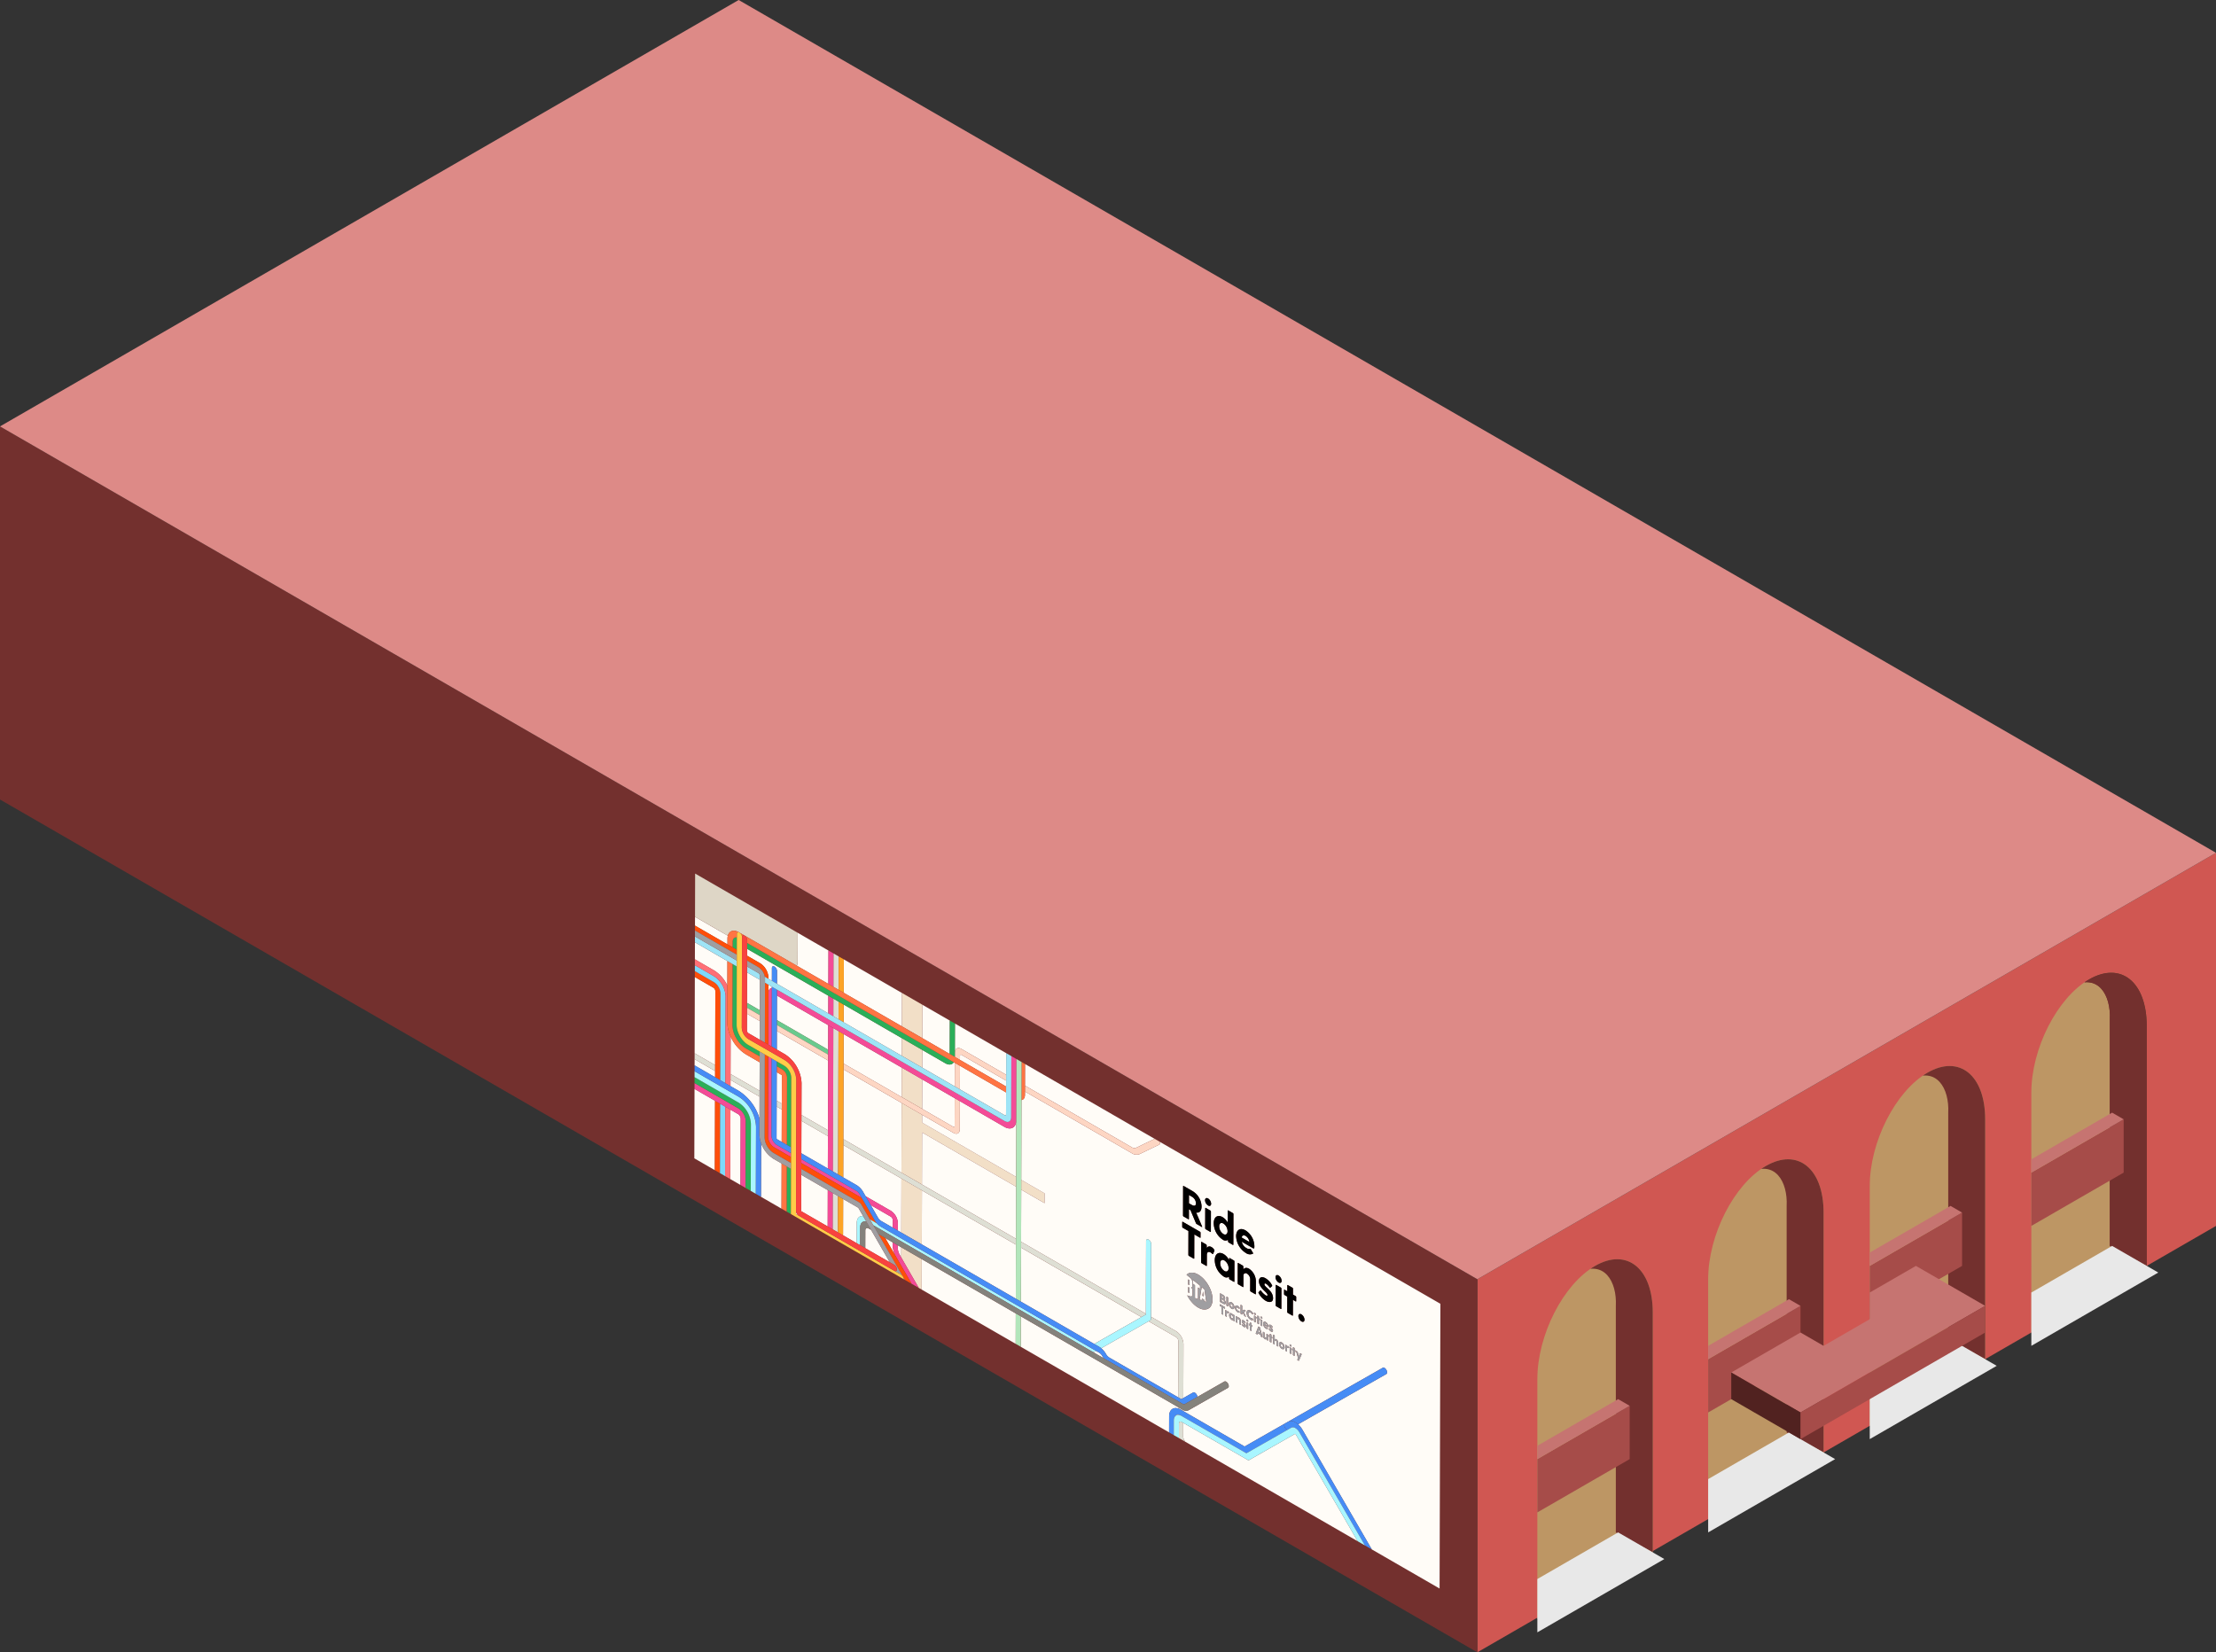 <svg id="Layer_1" data-name="Layer 1" xmlns="http://www.w3.org/2000/svg" xmlns:xlink="http://www.w3.org/1999/xlink" viewBox="0 0 480 357.957">
  <rect x="0" y="0" width="480" height="357.957" fill="#333333" stroke="none"/>
  <defs>
    <style>
      .cls-1 {
        fill: none;
      }

      .exterior-R-prim {
        fill: #d05752;
      }

      .exterior-L-prim {
        fill: #73302e;
      }

      .window-R-prim {
        fill: #bd9664;
      }

      .cls-2 {
        clip-path: url(#clip-path);
      }

      .cls-3 {
        clip-path: url(#clip-path-2);
      }

      .cls-4 {
        clip-path: url(#clip-path-3);
      }

      .cls-5 {
        clip-path: url(#clip-path-4);
      }

      .concrete-top {
        fill: #e8e8e8;
      }

      .exterior-R-dark {
        fill: #a64c49;
      }

      .top-dark {
        fill: #c67471;
      }

      .exterior-L-dark {
        fill: #512220;
      }

      .top-prim {
        fill: #dd8a87;
      }

      .cls-6 {
        isolation: isolate;
      }

      .cls-7 {
        clip-path: url(#clip-path-5);
      }

      .cls-8 {
        clip-path: url(#clip-path-6);
      }

      .cls-9 {
        fill: #f2dfc7;
      }

      .cls-10 {
        fill: #fffcf7;
      }

      .cls-11 {
        fill: #68ca8d;
      }

      .cls-12 {
        fill: #ded6c6;
      }

      .cls-13 {
        fill: #fdd6c3;
      }

      .cls-14 {
        fill: #dedfd4;
      }

      .cls-15 {
        fill: #f34b97;
      }

      .cls-16 {
        fill: #fda426;
      }

      .cls-17 {
        fill: #fe4e0a;
      }

      .cls-18 {
        fill: #7dd9fa;
      }

      .cls-19 {
        fill: #ff6f76;
      }

      .cls-20 {
        fill: #2bae59;
      }

      .cls-21 {
        fill: #a9f6ff;
      }

      .cls-22 {
        fill: #468cf5;
      }

      .cls-23 {
        fill: #ff7443;
      }

      .cls-24 {
        fill: #b2e6bb;
      }

      .cls-25 {
        fill: #84827c;
      }

      .cls-26 {
        fill: #9ee4f6;
      }

      .cls-27 {
        fill: #9f9ea1;
      }

      .cls-28 {
        fill: #ffcd48;
      }

      .cls-29 {
        fill: #f84340;
      }
    </style>
    <clipPath id="clip-path">
      <path class="cls-1" d="M440,236.717h0c0-9.56,5.601-20.554,12.5-24.538h0c6.899-3.983,12.5.544,12.5,10.104h0v51.959l-25,14.434Z"/>
    </clipPath>
    <clipPath id="clip-path-2">
      <path class="cls-1" d="M405,256.924h0c0-9.559,5.601-20.554,12.5-24.537h0c6.899-3.983,12.5.544,12.5,10.104h0v51.959l-25,14.434Z"/>
    </clipPath>
    <clipPath id="clip-path-3">
      <path class="cls-1" d="M370,277.131h0c0-9.559,5.601-20.554,12.5-24.537h0c6.899-3.983,12.5.544,12.5,10.104h0v51.959L370,329.09Z"/>
    </clipPath>
    <clipPath id="clip-path-4">
      <path class="cls-1" d="M333,298.782h0c0-9.559,5.601-20.554,12.5-24.537h0c6.899-3.983,12.5.544,12.5,10.104h0v51.959L333,350.74Z"/>
    </clipPath>
    <clipPath id="clip-path-5">
      <polygon class="cls-1" points="150.395 250.938 150.57 189.249 312 282.451 311.825 344.14 150.395 250.938"/>
    </clipPath>
    <clipPath id="clip-path-6">
      <polyline class="cls-1" points="150.57 189.249 312 282.451 311.825 344.14 150.395 250.938 150.57 189.249"/>
    </clipPath>
  </defs>
  <title>Artboard 25</title>
  <g id="root">
    <path id="Path" class="exterior-R-prim" d="M320,277.128l160-92.376v80.829l-160,92.376Z"/>
    <path id="Path-2" data-name="Path" class="exterior-L-prim" d="M0,92.376,320,277.128v80.829L0,173.205Z"/>
    <path id="Mask" class="window-R-prim" d="M440,236.717h0c0-9.56,5.601-20.554,12.5-24.538h0c6.899-3.983,12.5.544,12.5,10.104h0v51.959l-25,14.434Z"/>
    <g class="cls-2">
      <g>
        <path id="Path-3" data-name="Path" class="exterior-L-prim" d="M465,274.241l-8-4.33V220.836c.267-5.267-2.533-10.017-8-7.217l16-8.66Z"/>
        <path id="Path-4" data-name="Path" class="exterior-L-prim" d="M465,274.241l-8-4.33V220.836c.267-5.267-2.533-10.017-8-7.217l16-8.66Z"/>
      </g>
    </g>
    <path id="Mask-2" data-name="Mask" class="window-R-prim" d="M405,256.924h0c0-9.559,5.601-20.554,12.5-24.537h0c6.899-3.983,12.5.544,12.5,10.104h0v51.959l-25,14.434Z"/>
    <g class="cls-3">
      <path id="Path-5" data-name="Path" class="exterior-L-prim" d="M430,294.449l-8-4.33V241.044c.267-5.267-2.533-10.017-8-7.217l16-8.66Z"/>
    </g>
    <path id="Mask-3" data-name="Mask" class="window-R-prim" d="M370,277.131h0c0-9.559,5.601-20.554,12.5-24.537h0c6.899-3.983,12.5.544,12.5,10.104h0v51.959L370,329.09Z"/>
    <g class="cls-4">
      <path id="Path-6" data-name="Path" class="exterior-L-prim" d="M395,314.656l-8-4.33V261.251c.267-5.267-2.533-10.017-8-7.217l16-8.66Z"/>
    </g>
    <path id="Mask-4" data-name="Mask" class="window-R-prim" d="M333,298.782h0c0-9.559,5.601-20.554,12.5-24.537h0c6.899-3.983,12.5.544,12.5,10.104h0v51.959L333,350.74Z"/>
    <g class="cls-5">
      <path id="Path-7" data-name="Path" class="exterior-L-prim" d="M358,336.307l-8-4.33V282.902c.267-5.267-2.533-10.017-8-7.217l16-8.66Z"/>
    </g>
    <path id="Path-8" data-name="Path" class="concrete-top" d="M440,291.562l27.5-15.877-10-5.773L440,280.015Z"/>
    <path id="Path-9" data-name="Path" class="concrete-top" d="M405,311.769l27.5-15.877-10-5.774L405,300.222Z"/>
    <path id="Path-10" data-name="Path" class="concrete-top" d="M370,331.976l27.5-15.877-10-5.774L370,320.429Z"/>
    <path id="Path-11" data-name="Path" class="concrete-top" d="M333,353.627,360.5,337.75l-10-5.774L333,342.08Z"/>
    <path id="Path-12" data-name="Path" class="exterior-R-dark" d="M440,254.034l20-11.547v11.547l-20,11.547Z"/>
    <path id="Path-13" data-name="Path" class="exterior-R-dark" d="M405,274.241l20-11.547v11.547l-20,11.547Z"/>
    <path id="Path-14" data-name="Path" class="exterior-R-dark" d="M370,294.449l20-11.547v11.547l-20,11.547Z"/>
    <path id="Path-15" data-name="Path" class="exterior-R-dark" d="M333,316.099l20-11.547v11.547l-20,11.547Z"/>
    <path id="Path-16" data-name="Path" class="top-dark" d="M440,254.034v-2.887l17.5-10.104,2.5,1.443Z"/>
    <path id="Path-17" data-name="Path" class="top-dark" d="M405,274.241v-2.887l17.5-10.104,2.5,1.443Z"/>
    <path id="Path-18" data-name="Path" class="top-dark" d="M370,294.449v-2.887l17.5-10.104,2.5,1.443Z"/>
    <path id="Path-19" data-name="Path" class="top-dark" d="M333,316.099v-2.887l17.5-10.104,2.5,1.443Z"/>
    <path id="Path-20" data-name="Path" class="top-dark" d="M395,291.562l-5-2.887-15,8.66,15,8.66,40-23.094-15-8.66-10,5.774v5.773Z"/>
    <path id="Path-21" data-name="Path" class="exterior-L-dark" d="M375,297.335l15,8.66v5.774l-15-8.66Z"/>
    <path id="Path-22" data-name="Path" class="exterior-R-dark" d="M430,282.902v5.774l-40,23.094v-5.774Z"/>
    <path id="anchor_0_277.128_480" class="top-prim" d="M0,92.376,160,0,480,184.752l-160,92.376Z"/>
    <g class="cls-6">
      <g class="cls-7">
        <g>
          <g class="cls-8">
            <path class="cls-9" d="M199.657,272.775l-4.442-2.564-.006,2.192L199,279l21.002,12.125-20.363-11.757.019-6.594m.042-14.891-4.442-2.564-.033,11.701,4.442,2.564.033-11.701m26.576.643-5.062-2.922-.006,2.129,5.062,2.922.006-2.129m-26.53-17.02-4.442-2.565-.043,15.102,4.442,2.565.032-11.273,20.363,11.757.006-2.129-20.363-11.757.005-1.7m.022-7.658-4.442-2.565-.018,6.379,4.442,2.564.018-6.379m.018-6.383-4.442-2.565-.011,3.829,4.442,2.565.011-3.829m.028-9.787-4.442-2.564-.02,7.233,4.442,2.564.02-7.233"/>
            <path class="cls-10" d="M255.191,306.471a.746.746,0,0,0-.421.091.776.776,0,0,0-.34.427.846.846,0,0,1,.761-.451l0-.067m14.786,8.368h0m-49.956-30.307-20.363-11.757-.019,6.594,20.363,11.757.019-6.593m35.175,20.308L221.13,285.173l-.019,6.594,32.12,18.544.01-3.481c.004-1.372.837-2.042,1.954-1.698l.001-.291M238.07,293.035l-.597-.345a1.682,1.682,0,0,1-.771.196l2.399,1.385a5.163,5.163,0,0,1-.309-.474,2.106,2.106,0,0,0-.722-.762m42.512,17.626a.087.087,0,0,0-.09-.01l-9.896,5.639a.393.393,0,0,1-.39-.041l-13.909-8.004-.008,2.983a1.567,1.567,0,0,0,.228.764l.186.322,37.379,21.581-13.41-23.141a.245.245,0,0,0-.09-.094m-60.52-41.02-20.363-11.757-.033,11.701L220.03,281.342l.033-11.701m27.171,15.687-26.061-15.046-.033,11.701,15.878,9.167,10.216-5.822m7.514,4.338-5.945-3.432-10.267,5.851a4.704,4.704,0,0,1,1.045,1.266,2.117,2.117,0,0,0,.722.762l14.898,8.602.035-12.203a1.078,1.078,0,0,0-.488-.846m22.902,1.529c-.143-.083-.26-.016-.261.168a.579.579,0,0,0,.259.472c.147.085.26.016.261-.172a.572.572,0,0,0-.259-.468m-10.816-6.253c-.15-.086-.264-.01-.264.173a.587.587,0,0,0,.262.477c.147.085.257-.001.258-.177a.591.591,0,0,0-.256-.474m5.912,3.061-.185.545.37.213-.185-.759m-52.648-30.91L199.735,245.337l-.032,11.273,20.363,11.757.032-11.273m44.796,24.494-.263-.152-.001.444.263.152c.14.081.234.062.234-.091a.407.407,0,0,0-.233-.353m-4.443-.874c.051-.434.068-.497.119-.909l.023.017c.049.477.069.557.114,1.013-.12-.062-.137-.06-.257-.121m-.158-1.867-.455,2.687.464.164c.017-.155.034-.207.051-.362l.45.195c.016.159.033.207.052.364l.437.156-.406-2.731-.593-.473m6.485,3.663c-.143-.083-.26-.016-.261.172a.578.578,0,0,0,.259.468c.143.083.26.016.261-.168a.58.58,0,0,0-.259-.472m7.408,4.242c-.117-.067-.217-.045-.244.101l.476.275a.497.497,0,0,0-.233-.376m-15.77-9.458-.002.831c.143.102.29.209.433.315l-.008,2.772c.22.077.44.154.66.235l.007-2.531c.143.106.29.213.433.315l.002-.716-1.525-1.222m6.432,3.56-.213-.123-.001.36.213.123c.11.064.187.05.187-.08a.32.32,0,0,0-.186-.28m.379-7.785c-.526-.304-.914-.037-.916.606a2.028,2.028,0,0,0,.91,1.668c.516.298.904-.007.906-.62a2.066,2.066,0,0,0-.9-1.655M206.802,237.911l-7.034-4.061-.018,6.379,6.788,3.919c.137.079.247.016.247-.141l.017-6.096m58.199,27.158c-.526-.304-.914-.037-.916.603a2.027,2.027,0,0,0,.91,1.668c.516.298.904-.007.906-.62a2.059,2.059,0,0,0-.9-1.651m4.809,2.68c-.41-.237-.757-.161-.849.35l1.659.958a1.734,1.734,0,0,0-.811-1.308M206.824,230.253l-.233-.135c-.346.559-1.038.678-1.833.219l-4.972-2.87-.011,3.829,7.034,4.061.014-5.104m11.106,6.412-9.997-5.772-.015,5.104,9.684,5.591c.173.1.314.02.314-.179l.013-4.744m2.223,1.283-.013,4.683c-.005,1.643-1.168,2.302-2.594,1.482l-9.633-5.562-.017,6.096c-.002.862-.611,1.208-1.361.779l-6.788-3.919-.005,1.7,20.363,11.757.048-17.016M258.112,259.22l-.573-.331-.005,1.792.573.331c.45.26.944.345.946-.351a1.71,1.71,0,0,0-.94-1.44m-40.175-25.109-9.687-5.593c-.17-.098-.307-.016-.311.177l-.003.919,9.997,5.772.004-1.275m-12.199-13.011-5.925-3.421-.02,7.233,5.925,3.421.02-7.233m12.216,7.053-11.106-6.412-.018,6.314c.003-.904.641-1.264,1.424-.812l9.687,5.593.013-4.683m32.151,18.562L222.03,230.506l-.013,4.683,23.116,13.346a1.021,1.021,0,0,0,.951.12l4.022-1.939m19.942,41.068-.036-.059.004-1.244.037-.017.28.162.036.06-.004,1.244-.037.017-.28-.162m4.063,2.004c.15.087.217-.009.217-.108l.002-.708.037-.017.283.164.033.058-.004,1.244-.034.019-.273-.158-.037-.06-.01-.147a.253.253,0,0,1-.334.026.958.958,0,0,1-.438-.825l.002-.75.037-.017.28.162.036.059-.002.67a.436.436,0,0,0,.203.389m5.274,3.386-.037-.06.004-1.244.037-.017.28.162.037.06-.004,1.244-.037.017-.28-.162m1.954.653.259-.667.043-.005.29.167.027.061-.612,1.407-.043.006-.277-.16-.026-.061.168-.367-.44-1.535.027-.03.287.166.04.054.258.966M265.741,284.17c.057-.098.154-.137.297-.055a.504.504,0,0,1,.16.161l.01.063-.077.189-.06-.004a.5.5,0,0,0-.097-.079c-.143-.083-.234-.012-.234.152l-.002.659-.033.019-.283-.164-.033-.058.004-1.244.033-.019.27.156.037.06.01.163m1.043,1.768a1.248,1.248,0,0,1-.551-1.016c.001-.387.235-.558.555-.374a.918.918,0,0,1,.329.37l.007-.107.037-.017.257.148.033.058-.004,1.244-.033.019-.257-.148-.037-.059-.006-.103a.286.286,0,0,1-.33-.014m1.226-.446c.074-.096.191-.128.357-.032a.958.958,0,0,1,.415.811l-.002.743-.033.019-.283-.164-.036-.06.002-.662a.424.424,0,0,0-.196-.389.139.139,0,0,0-.224.116l-.002.693-.033.019-.283-.164-.036-.059.004-1.244.037-.017.273.158.033.058.01.174m1.374,1.606c.053.031.12.058.12-.015,0-.18-.53-.409-.528-.854.001-.268.198-.304.404-.184a1.084,1.084,0,0,1,.406.434l-.003.056-.107.099-.05-.033a.812.812,0,0,0-.21-.213c-.07-.04-.103-.014-.103.032-.001.188.536.379.535.865-.001.272-.241.283-.454.16a1.242,1.242,0,0,1-.443-.478l0-.054.107-.111.05.029a1.094,1.094,0,0,0,.276.267m8.263,5.112a1.319,1.319,0,0,1-.598-1.043c.001-.387.272-.537.602-.347a1.319,1.319,0,0,1,.601,1.041c-.001.391-.272.541-.605.349m1.126-.516a.196.196,0,0,1,.297-.055.488.488,0,0,1,.16.161l.013.065-.081.187-.057-.002a.534.534,0,0,0-.097-.079c-.147-.085-.234-.012-.234.152l-.002.659-.037.017-.28-.162-.036-.06.004-1.244.037-.017.27.156.033.058.01.163m-21.412-11.702.003-1.183.12.065.012.007a.286.286,0,0,1,.15.302l-.002.712c-.001.165-.037.205-.164.151-.04-.019-.08-.035-.12-.054m13.204,7.094-.037-.06.001-.249.037-.017.163.094.001-.364.037-.021.283.164.033.061-.001.364.167.096.033.058-.001.249-.033.019-.167-.096-.003.957-.033.019-.283-.164-.036-.059.003-.957-.163-.094m4.312,2.489-.037-.059.001-.249.037-.017.163.094.001-.364.037-.021.28.162.036.063-.001.364.163.094.036.059-.001.249-.037.017-.163-.094-.003.957-.037.017-.28-.162-.037-.059.003-.957-.163-.094m5.025,2.901-.037-.059.001-.249.037-.017.163.094.001-.364.037-.021.28.162.036.063-.001.364.163.094.036.059-.001.249-.037.017-.163-.094-.003.957-.037.017-.28-.162-.036-.059.003-.957-.163-.094M264.25,282.914l-.037-.059.001-.291.037-.017,1.063.614.036.059-.001.291-.037.017-.35-.202-.004,1.482-.033.019-.293-.169-.036-.059.004-1.482-.35-.202m7.777,6.012-.03-.059.575-1.486.04-.007.27.156.043.056.565,2.144-.027.027-.307-.177-.04-.054-.082-.347-.577-.333-.087.249-.04.008-.303-.175m3.759,2.17-.033-.058.005-1.891.033-.019.283.164.036.059-.002.816c.07-.097.191-.128.354-.034a.959.959,0,0,1,.418.813l-.002.743-.037.017-.283-.164-.033-.058.002-.662a.424.424,0,0,0-.196-.389.138.138,0,0,0-.224.116l-.002.693-.037.017-.283-.164m-5.594-4.787a.41.41,0,0,1-.189-.324c0-.122.084-.17.19-.108a.417.417,0,0,1,.189.328c0,.119-.087.164-.19.105m9.337,5.391a.41.41,0,0,1-.189-.324c0-.122.084-.17.191-.109a.41.41,0,0,1,.186.326c0,.119-.084.166-.187.107m-22.035-13.358-.013-.008c-.037-.021-.077-.044-.113-.069l.003-1.114.113.081a.351.351,0,0,1,.163.339l-.002.647c0,.159-.035.191-.151.124m14.173,7.972-.033-.061.004-1.241.033-.023.283.164.037.063-.004,1.241-.037.021-.283-.164m1.436.829-.036-.063.004-1.241.037-.021.28.162.036.063-.004,1.241-.037.021-.28-.162m-6.328-3.619a1.312,1.312,0,0,1-.598-1.039c.001-.391.269-.543.602-.35a1.313,1.313,0,0,1,.598,1.043c-.001.387-.269.539-.602.347m1.316.76a1.291,1.291,0,0,1-.588-1.034c.001-.39.259-.549.592-.356a1.216,1.216,0,0,1,.443.493l-.004.056-.167.091-.053-.035a.647.647,0,0,0-.21-.225c-.153-.088-.264-.014-.264.17a.573.573,0,0,0,.262.47.23.23,0,0,0,.217.022l.053.031.166.284.003.059a.402.402,0,0,1-.451-.026m6.115,3.53a1.287,1.287,0,0,1-.608-1.045c.001-.39.252-.553.585-.36a1.197,1.197,0,0,1,.548.988c0,.111-.014.161-.087.118l-.696-.402a.582.582,0,0,0,.296.397.343.343,0,0,0,.224.052l.05.033.123.209-.003.056a.438.438,0,0,1-.43-.045m1.064.277c.053.031.12.054.12-.019,0-.176-.529-.409-.528-.853.001-.268.201-.302.408-.183a1.094,1.094,0,0,1,.403.436l-.003.052-.107.099-.05-.033a.811.811,0,0,0-.21-.213c-.07-.04-.103-.014-.103.032-.001.188.536.379.535.869-.001.268-.241.279-.454.156a1.255,1.255,0,0,1-.443-.478l0-.054.107-.111.05.029a1.059,1.059,0,0,0,.276.271m-3.08-2.477-.036-.059.001-.245.037-.021.163.094.001-.364.037-.021.28.162.037.063-.001.364.163.094.036.063-.001.245-.037.017-.163-.094-.003.957-.037.021-.28-.162-.036-.063.003-.957-.163-.094m-7.89-3.554-.037-.063.005-1.807.037-.021.577.333a.939.939,0,0,1,.492.775c-.001.195-.094.287-.201.275a.953.953,0,0,1,.322.65c-.001.36-.198.434-.618.192l-.576-.333m6.564,3.825a1.846,1.846,0,0,1-.847-1.463c.002-.544.379-.759.853-.486a1.657,1.657,0,0,1,.579.611l0,.057-.18.122-.05-.025a1.052,1.052,0,0,0-.353-.353c-.263-.152-.47-.03-.471.292a1.038,1.038,0,0,0,.468.834.393.393,0,0,0,.354.051l.05.033.179.33v.054a.563.563,0,0,1-.581-.055m-5.178-3.024-.033-.061.005-1.888.033-.023.283.164.033.061-.005,1.888-.034.023-.283-.164m3.062,1.768-.037-.063.005-1.888.037-.021.28.162.037.063-.003,1.099.378-.254h.04l.32.185.017.06-.401.267.468.999-.02.038-.303-.175-.043-.052-.319-.671-.137.093-.001.299-.037.021-.28-.162m3.067.213a.417.417,0,0,1-.189-.328c0-.122.084-.17.191-.109a.41.41,0,0,1,.186.326c0,.119-.084.17-.187.111m1.433.827a.417.417,0,0,1-.189-.328c0-.122.084-.17.191-.109a.41.41,0,0,1,.186.326c0,.119-.084.17-.187.111m-13.722-2.405a5.281,5.281,0,0,1-1.128-.895,7.281,7.281,0,0,1-1.25-1.757l.497.176c.55.191.661.006.662-.58l.002-.567a1.022,1.022,0,0,0-.268-.715l0-.042c.194.004.244-.128.245-.369l.002-.502a1.423,1.423,0,0,0-.637-1.33l-.643-.513a1.52,1.52,0,0,1,1.109-.468,2.837,2.837,0,0,1,1.427.425,5.691,5.691,0,0,1,1.492,1.302,7.559,7.559,0,0,1,1.123,1.864,5.948,5.948,0,0,1,.472,1.956,3.008,3.008,0,0,1-.288,1.579,1.528,1.528,0,0,1-.984.801,2.222,2.222,0,0,1-1.431-.163,3.826,3.826,0,0,1-.401-.202m22.372,3a1.45,1.45,0,0,1-.661-1.145c.001-.417.299-.583.665-.371a1.447,1.447,0,0,1,.658,1.135c-.001.425-.299.591-.662.381m-5.455-3.272a.254.254,0,0,1-.123-.213l.012-4.338c0-.084.05-.113.124-.07l.983.568a.254.254,0,0,1,.123.213l-.012,4.338c0,.084-.05.113-.124.07l-.983-.568M261.408,270.366c.208-.336.545-.471,1.038-.187a1.692,1.692,0,0,1,.556.559.24.24,0,0,1,.043.232l-.276.654c-.025.068-.072.073-.134.037a.477.477,0,0,1-.07-.051,1.698,1.698,0,0,0-.336-.271c-.51-.294-.814-.037-.816.53l-.006,2.301c0,.084-.05.113-.124.07l-.986-.57a.254.254,0,0,1-.123-.213l.012-4.338c0-.084.05-.113.124-.07l.943.544a.259.259,0,0,1,.123.213l.032.559m3.651,6.177a4.36,4.36,0,0,1-1.933-3.543c.004-1.348.83-1.948,1.946-1.304a3.198,3.198,0,0,1,1.148,1.296l.024-.373c.01-.078.05-.113.124-.07l.896.517a.254.254,0,0,1,.123.213l-.012,4.338c0,.084-.05.113-.124.07l-.896-.517a.27.27,0,0,1-.123-.213l-.022-.35a1.018,1.018,0,0,1-1.151-.062m4.277-1.554c.258-.334.669-.446,1.242-.115a3.333,3.333,0,0,1,1.457,2.836l-.007,2.592c0,.084-.05.113-.124.07l-.986-.57a.254.254,0,0,1-.123-.213l.006-2.309a1.488,1.488,0,0,0-.687-1.363.482.482,0,0,0-.782.4l-.007,2.424c0,.084-.047.115-.124.07l-.983-.568a.254.254,0,0,1-.123-.213l.012-4.338c0-.084.05-.113.124-.07l.953.55a.27.27,0,0,1,.123.213l.028.603m4.794,5.61c.19.11.42.197.421-.056.002-.624-1.855-1.432-1.851-2.99.003-.934.704-1.047,1.424-.632a3.81,3.81,0,0,1,1.411,1.513c.05.098.033.161-.007.195l-.371.342a.051.051,0,0,1-.068.008.495.495,0,0,1-.112-.12,2.764,2.764,0,0,0-.732-.745c-.247-.142-.36-.047-.361.114-.002.651,1.872,1.319,1.867,3.023-.003.946-.844.978-1.59.547a4.336,4.336,0,0,1-1.541-1.664c-.05-.094-.033-.149.001-.188l.372-.392c.018-.019.042-.018.07-.002a.48.48,0,0,1,.11.106,3.72,3.72,0,0,0,.959.941m4.125-.046a.254.254,0,0,1-.123-.213l.003-.858c0-.084.05-.113.124-.07l.576.333.004-1.271c0-.088.05-.113.124-.07l.983.568a.244.244,0,0,1,.123.213l-.004,1.271.577.333a.254.254,0,0,1,.123.213l-.003.858c0,.084-.05.113-.124.07l-.576-.333-.01,3.339c0,.084-.047.115-.124.07l-.983-.568a.254.254,0,0,1-.123-.213l.01-3.339-.577-.333M256.2,265.986a.249.249,0,0,1-.123-.213l.003-1.007c0-.084.05-.113.124-.07l3.719,2.147a.254.254,0,0,1,.123.213l-.003,1.007c0,.088-.05.113-.124.07l-1.223-.706-.015,5.169c0,.084-.05.113-.124.07l-1.026-.593a.254.254,0,0,1-.123-.213l.015-5.169-1.223-.706m20.747,11.855a1.448,1.448,0,0,1-.661-1.137c.001-.425.299-.591.665-.379a1.449,1.449,0,0,1,.658,1.143c-.001.417-.299.583-.662.373m-15.775-11.535a.254.254,0,0,1-.123-.213l.012-4.338c0-.084.05-.113.124-.07l.986.569a.254.254,0,0,1,.123.213l-.012,4.338c0,.084-.05.113-.124.07l-.986-.569m8.71,5.152a4.486,4.486,0,0,1-2.129-3.657c.004-1.359.877-1.922,2.05-1.244a4.174,4.174,0,0,1,1.906,3.444c-.001.387-.042.559-.295.413l-2.439-1.408a2.041,2.041,0,0,0,1.034,1.391,1.152,1.152,0,0,0,.78.178.116.116,0,0,1,.086.011.294.294,0,0,1,.094.112l.425.717c.05.094.05.159-.017.197a1.493,1.493,0,0,1-1.495-.153m-13.508-7.922a.249.249,0,0,1-.123-.213l.018-6.322c0-.084.047-.115.124-.07l1.746,1.008a4.029,4.029,0,0,1,2.13,3.423c-.003.942-.408,1.444-1.172,1.325l1.273,2.983c.06.142.016.182-.08.126l-1.093-.631a.338.338,0,0,1-.146-.18l-1.183-2.82-.337-.194-.006,2.087c0,.084-.05.113-.124.07l-1.026-.593m9.555,1.333.007-2.569c0-.084.05-.109.124-.067l.986.57a.247.247,0,0,1,.123.209l-.019,6.605c0,.084-.05.113-.124.07l-.896-.517a.27.27,0,0,1-.123-.213l-.022-.354a1.009,1.009,0,0,1-1.151-.059A4.36,4.36,0,0,1,262.902,265c.004-1.352.83-1.949,1.946-1.304a3.076,3.076,0,0,1,1.081,1.173m-4.248-3.711a1.448,1.448,0,0,1-.661-1.137c.001-.425.295-.597.665-.383a1.449,1.449,0,0,1,.654,1.145c-.001.414-.295.585-.659.375M312,282.451l-60.754-35.076c.071.275.019.516-.148.597l-4.265,2.056a1.834,1.834,0,0,1-1.705-.217l-23.116-13.346-.002.739c-.002.65-.301,1.047-.748,1.11l-.049,17.292,5.062,2.922-.006,2.129-5.062-2.922-.032,11.273,27.031,15.606.045-15.741c.001-.352.248-.497.555-.32a1.225,1.225,0,0,1,.555.961l-.045,15.741,5.435,3.138a3.515,3.515,0,0,1,1.594,2.761l-.033,11.724,2.113-1.204a.397.397,0,0,1,.394.04,1.13,1.13,0,0,1,.393.414,1.159,1.159,0,0,1,.159.493l5.837-3.329a.402.402,0,0,1,.395.041,1.126,1.126,0,0,1,.391.413c.216.378.215.78-.003.904l-8.542,4.868a1.221,1.221,0,0,1-1.145-.044l-.001.223,13.286,7.67,8.715-4.966a.263.263,0,0,1,.034-.023l.699-.398c.024-.013.048-.026.072-.037l20.405-11.628a.388.388,0,0,1,.392.036,1.121,1.121,0,0,1,.391.416c.216.374.215.776-.003.9l-19.121,10.897a4.915,4.915,0,0,1,.963,1.202l15.007,25.9,14.681,8.476L312,282.451"/>
            <path class="cls-10" d="M193.841,275.368a.615.615,0,0,1-.126-.056l-6.295-3.634,6.435,3.715-.015-.025m-5.154-8.927-.536-.31c-.393-.227-.711-.042-.715.408l-.011,3.86,5.322,3.072-4.059-7.03m4.675,2.699-1.622-.936,2.335,4.044a5.31,5.31,0,0,1-.715-2.499l.002-.609m1.853,1.07-.743-.429-.002.609a3.099,3.099,0,0,0,.443,1.498l.296.514.006-2.192m-5.412-5.361.093.162.086.05q-.092-.102-.179-.211m-17.352-10.977-.026,9.148,6.851,3.955-6.295-3.634a1.225,1.225,0,0,1-.555-.961l.024-8.508m6.851,3.955-5.738-3.313-.022,7.869,5.738,3.313.022-7.869m6.618,3.821-3.286-1.897-.022,7.869,2.962,1.71.013-4.411c.003-1.038.578-1.588,1.38-1.458l-1.047-1.813m.377-1.06-.143-.083a.935.935,0,0,1,.169.127l-.026-.044m-19.817-11.81a3.704,3.704,0,0,0,1.066.985l.143.083a4.513,4.513,0,0,1-1.21-1.067m-1.611-1.115-.033,11.611,4.442,2.565.028-9.783-1.763-1.018a6.674,6.674,0,0,1-2.674-3.375M192.958,263.58l-4.348-2.511,1.584,2.744a1.813,1.813,0,0,0,.632.668l2.546,1.47.005-1.643a.93.93,0,0,0-.418-.729m-25.073-15.842a1.332,1.332,0,0,0,.331.28l1.1.635-1.003-.579a2.061,2.061,0,0,1-.428-.336m-1.529-1.66,0,.172a2.53,2.53,0,0,0,.24,1.026,3.377,3.377,0,0,1-.24-1.198m-11.473-7.606-4.445-2.566-.043,15.033,4.445,2.566.043-15.033m5.002,2.888-1.669-.964-.043,15.033,2.219,1.281.041-14.397a1.222,1.222,0,0,0-.548-.953m.097-1.221-1.763-1.018,1.669.964a3.66,3.66,0,0,1,1.657,2.871l-.041,14.397.041-14.504a3.449,3.449,0,0,0-1.564-2.71m.03-1.26-1.789-1.033,1.763,1.018a5.886,5.886,0,0,1,2.67,4.625l-.041,14.504.041-14.535a5.822,5.822,0,0,0-2.644-4.579m.067-1.242-1.853-1.07L160.015,237.6a8.272,8.272,0,0,1,3.75,6.499l-.041,14.535.041-14.608a7.479,7.479,0,0,0-1.074-3.631,7.591,7.591,0,0,0-2.612-2.759m-5.178-5.616-4.445-2.566-.004,1.348,4.445,2.566.004-1.348m9.624,5.556-6.291-3.632-.004,1.348,1.853,1.07a10.672,10.672,0,0,1,4.429,5.959l.013-4.744m4.815,2.78-1.11-.641-.02,6.896a.237.237,0,0,0,.106.188l1.003.579.02-7.022m9.997,5.772-5.738-3.313-.02,7.022,5.738,3.313.02-7.022m15.921,9.192-12.589-7.268-.02,7.022,2.916,1.683a4.093,4.093,0,0,1,1.418,1.494l.521.903,5.458,3.151a3.361,3.361,0,0,1,1.524,2.644l-.005,1.643.743.429.033-11.701m-25.897-22.407-1.11-.641-.018,6.168,1.11.641.018-6.168M158.26,224.536l-.023,8.133,6.291,3.632.018-6.168-2.989-1.726a8.658,8.658,0,0,1-3.297-3.871m11.777,5.143-1.776-1.025,1.623.937a5.794,5.794,0,0,1,2.624,4.549l-.019,6.758.02-6.934a5.005,5.005,0,0,0-.721-2.433,5.085,5.085,0,0,0-1.75-1.851m-10.106-5.922a4.358,4.358,0,0,0,.808,1.403,6.061,6.061,0,0,1-.808-1.403m.754-4.8-.011,3.718a3.048,3.048,0,0,0,1.385,2.399l2.496,1.441-2.433-1.405a3.189,3.189,0,0,1-1.448-2.508l.01-3.645m3.885,2.243-2.776-1.603-.01,3.645a.752.752,0,0,0,.342.593l2.433,1.405.011-4.04m14.812,8.552-11.106-6.412-.011,4.04,1.776,1.025a7.895,7.895,0,0,1,3.58,6.202l-.02,6.934,5.738,3.313.043-15.102m15.921,9.192-12.589-7.268-.043,15.101,12.589,7.268.043-15.102m-40.776-24.965-4.022-2.322-.047,16.522,4.445,2.566.045-16.036a.937.937,0,0,0-.422-.731m.147-1.192-4.165-2.405,4.022,2.322a3.42,3.42,0,0,1,1.507,2.335l.017.002a2.896,2.896,0,0,0-.399-1.219,2.814,2.814,0,0,0-.982-1.035m.02-1.269-4.182-2.414,4.165,2.405a5.534,5.534,0,0,1,2.487,4.136l.001.001a5.5,5.5,0,0,0-2.471-4.127m24.709,10.576-11.106-6.412-.015,5.315,11.106,6.412.015-5.315m15.921,9.192-12.589-7.268-.018,6.379,12.589,7.268.018-6.379m-37.764-23.084-7.034-4.061-.01,3.687,4.182,2.414a7.615,7.615,0,0,1,2.848,3.265l.015-5.306m7.034,4.061L161.82,210.66l-.019,6.594,2.776,1.603.019-6.594m2.592,1.497-.74-.427-.005,1.784c.002-.642.299-1.036.744-1.094l.001-.264m12.234,1.951-17.588-10.154-.004,1.49,2.832,1.635a3.942,3.942,0,0,1,1.79,3.101l-.001.276.74.427L167.2,209.72c.001-.352.252-.495.558-.318a1.225,1.225,0,0,1,.555.961l-.008,2.764,11.106,6.412.011-3.829m15.921,9.192-12.589-7.268-.011,3.829,12.589,7.268.011-3.829M158.863,203.414l-.026-.015a1.212,1.212,0,0,0-.149.624l0,.073a1.237,1.237,0,0,1,.175-.681M150.57,189.249l-.032,11.277,7.034,4.061.003-1.206a2.668,2.668,0,0,1,.08-.663l-7.112-4.106.026-9.362M179.45,205.923l-6.665-3.848-.018,6.195a2.775,2.775,0,0,1-.154.95l6.816,3.935.02-7.233m15.921,9.192-12.589-7.268-.02,7.233,12.589,7.268.02-7.233"/>
            <path class="cls-11" d="M164.577,218.856l-2.776-1.603-.003,1.064,2.776,1.603.003-1.064m14.812,8.552-11.106-6.412-.003,1.064,11.106,6.412.003-1.064"/>
            <path class="cls-12" d="M159.615,203.078a.768.768,0,0,0-.527.071.692.692,0,0,0-.251.25l.026.015a.725.725,0,0,1,.752-.314v-.022m13.17-1.003L150.57,189.249l-.026,9.362,7.112,4.106c.278-1.065,1.248-1.412,2.401-.746l.12.069,1.11.641,11.328,6.54a2.775,2.775,0,0,0,.154-.95l.018-6.195"/>
            <path class="cls-13" d="M156.055,215.04l-.017-.002a2.29,2.29,0,0,1,.021.312l-.003.898.003-1.067c0-.046-.002-.094-.005-.141m1.111.603-.001-.001c.003.06.005.12.004.179l-.003,1.103.003-1.118c0-.054-.001-.108-.003-.163m7.408,4.277-2.776-1.603-.004,1.279,2.776,1.603.004-1.279m14.812,8.552L168.28,222.06l-.004,1.279,11.106,6.412.004-1.279m28.525,10.08-1.11-.641-.017,6.096c0,.157-.111.22-.247.141l-6.788-3.919-4.442-2.564-12.589-7.268-.004,1.279,12.589,7.268,4.442,2.565,6.788,3.919c.75.429,1.358.082,1.361-.779l.017-6.096m.022-7.658-1.11-.641-.014,5.104,1.11.641.015-5.104m10.008,1.943-9.687-5.593c-.783-.452-1.422-.092-1.424.812l-.003.919,1.11.641.003-.919c.004-.193.141-.275.311-.177l9.687,5.593.004-1.275m33.305,14.538-1.141-.659-4.022,1.939a1.021,1.021,0,0,1-.951-.12l-23.116-13.346-.004,1.275L245.128,249.81a1.834,1.834,0,0,0,1.705.217l4.265-2.056c.167-.081.22-.323.148-.597"/>
            <path class="cls-14" d="M256.298,308.245l-.343-.198c-.32-.185-.584-.038-.585.333L255.36,311.54l1.343.775-.186-.322a1.567,1.567,0,0,1-.228-.764l.008-2.983m-.439-1.53-.087-.05a1.341,1.341,0,0,0-.58-.194l0,.067a1.466,1.466,0,0,1,.667.177m.447-1.242q-.083-.039-.167-.087l-.943-.544-.001.291a2.826,2.826,0,0,1,.58.258l.53.306.001-.223m-101.401-74.728-4.445-2.566-.004,1.275,4.445,2.566.004-1.275m9.623,5.556-6.291-3.632-.004,1.275,6.291,3.632.004-1.275m4.815,2.78-1.11-.641-.004,1.275,1.11.641.004-1.275m9.997,5.772-5.738-3.313-.004,1.275,5.738,3.313.004-1.275m40.727,23.514-20.363-11.757-4.442-2.565-12.589-7.268-.004,1.275,12.589,7.268,4.442,2.564,20.363,11.757.004-1.275m28.141,16.247L221.176,269.007l-.004,1.275,26.061,15.046.973-.554,0-.161m6.545,3.779-5.435-3.138-.001.425a.384.384,0,0,1-.165.357l-.348.198,5.945,3.432a1.078,1.078,0,0,1,.488.846l-.035,12.203.693.4.418-.238.033-11.724a3.515,3.515,0,0,0-1.594-2.761"/>
            <path class="cls-15" d="M180.413,258.47l-1.11-.641-.022,7.869,1.11.641.022-7.869m.101-35.736-1.11-.641-.015,5.315-.003,1.064-.004,1.279-.043,15.102-.004,1.275-.02,7.022,1.11.641.088-31.057m.018-6.383-1.11-.641-.011,3.829,1.11.641.011-3.829m.028-9.787-1.11-.641-.02,7.233,1.11.641.02-7.233"/>
            <path class="cls-14" d="M181.525,259.112l-1.113-.643-.022,7.869,1.113.643.022-7.869m.101-35.736-1.113-.643-.088,31.057,1.113.642.088-31.057m.018-6.383-1.113-.643-.011,3.829,1.113.643.011-3.829m.028-9.787-1.113-.643-.02,7.233,1.113.642.02-7.233"/>
            <path class="cls-16" d="M182.635,259.753l-1.11-.641-.022,7.869,1.11.641.022-7.869m.101-35.736-1.11-.641-.088,31.057,1.11.641.02-7.022.004-1.275.043-15.101.004-1.279.018-6.379m.018-6.383-1.11-.641-.011,3.829,1.11.641.011-3.829m.028-9.787-1.11-.641-.02,7.233,1.11.641.02-7.233"/>
            <path class="cls-17" d="M155.992,239.112l-1.11-.641-.043,15.033,1.11.641.043-15.033m-1.46-26.409-4.022-2.322-.004,1.275,4.022,2.322a.937.937,0,0,1,.422.731l-.045,16.036-.004,1.275-.004,1.348,1.11.641.05-17.76.003-.898a2.29,2.29,0,0,0-.021-.312,3.42,3.42,0,0,0-1.507-2.335"/>
            <path class="cls-18" d="M157.102,239.753l-1.11-.641L155.95,254.145l1.11.641.043-15.033m-2.423-28.246-4.165-2.405-.004,1.279,4.165,2.405a2.814,2.814,0,0,1,.982,1.035,2.896,2.896,0,0,1,.399,1.219c.003.047.005.095.005.141l-.003,1.067-.05,17.76,1.11.641.05-17.724.003-1.103c0-.059-.001-.119-.004-.179a5.534,5.534,0,0,0-2.487-4.136"/>
            <path class="cls-19" d="M158.215,240.395l-1.113-.643-.043,15.033,1.113.643.043-15.033m-3.516-30.154-4.182-2.414-.004,1.275,4.182,2.414a5.5,5.5,0,0,1,2.471,4.127c.002.055.004.109.003.163l-.003,1.118-.05,17.724,1.113.643.004-1.348.004-1.275.023-8.133a7.667,7.667,0,0,1-.736-3.113l.022-7.916a7.615,7.615,0,0,0-2.848-3.265"/>
            <path class="cls-15" d="M159.888,240.084l-1.669-.964-7.777-4.49-.004,1.275,4.445,2.566,1.11.641,1.11.641,1.113.643,1.669.964a1.222,1.222,0,0,1,.548.953l-.041,14.397,1.113.643.041-14.397a3.66,3.66,0,0,0-1.657-2.871"/>
            <path class="cls-20" d="M159.985,238.863l-1.763-1.018-7.777-4.49-.004,1.275,7.777,4.49,1.763,1.018a3.449,3.449,0,0,1,1.564,2.71l-.041,14.504,1.11.641.041-14.504a5.886,5.886,0,0,0-2.67-4.625"/>
            <path class="cls-21" d="M160.015,237.6l-1.789-1.033-7.777-4.49-.004,1.279,7.777,4.49,1.789,1.033a5.822,5.822,0,0,1,2.644,4.579l-.041,14.535,1.11.641.041-14.535a8.272,8.272,0,0,0-3.75-6.499"/>
            <path class="cls-22" d="M160.082,236.361l-1.853-1.07-1.113-.643-1.11-.641-1.11-.641-4.445-2.566-.004,1.275,7.777,4.49,1.853,1.07a7.591,7.591,0,0,1,2.612,2.759,7.479,7.479,0,0,1,1.074,3.631l-.041,14.608,1.113.642.033-11.611a5.511,5.511,0,0,1-.368-1.895l.01-3.45a10.672,10.672,0,0,0-4.429-5.959"/>
            <path class="cls-20" d="M171.342,253.233l-.926-.535-.028,9.783.926.535.028-9.783M169.88,230.869l-1.623-.937-.003,1.064,1.216.702a2.193,2.193,0,0,1,1,1.728l-.041,14.592.926.535.043-15.056a3.069,3.069,0,0,0-.443-1.495,3.102,3.102,0,0,0-1.075-1.135m-10.283-21.492-.923-.533-.037,13.222a5.924,5.924,0,0,0,.853,2.882,6.029,6.029,0,0,0,2.07,2.185l2.989,1.726.003-1.064-2.496-1.441a4.655,4.655,0,0,1-1.317-1.193,4.358,4.358,0,0,1-.808-1.403,4.64,4.64,0,0,1-.369-1.725l.036-12.655m.018-6.277a.725.725,0,0,0-.752.314,1.237,1.237,0,0,0-.175.681l-.003,1.133.923.533.008-2.662m46.975,27.018-1.83-1.056-42.923-24.781-.004,1.275L179.422,215.71l1.11.641,1.113.643,1.11.641,12.589,7.268,4.442,2.565,4.972,2.87c.796.459,1.487.341,1.833-.219m.257-8.377-1.11-.641-.02,7.233,1.11.641.003-.919.018-6.314"/>
            <path class="cls-23" d="M170.416,252.698l-1.11-.641-.028,9.783,1.11.641.028-9.783m-.945-20.999-1.216-.702-.004,1.275,1.11.641-.018,6.168-.004,1.275-.02,7.022,1.11.641.041-14.592a2.193,2.193,0,0,0-1-1.728m-10.796-22.855-1.113-.643-.015,5.306-.022,7.916a7.667,7.667,0,0,0,.736,3.113,8.658,8.658,0,0,0,3.297,3.871l2.989,1.726.004-1.275-2.989-1.726a6.029,6.029,0,0,1-2.07-2.185,5.924,5.924,0,0,1-.853-2.882l.037-13.222m1.501-6.804-.12-.069c-1.153-.666-2.123-.319-2.401.746a2.668,2.668,0,0,0-.08.663l-.003,1.206,1.113.642.003-1.133,0-.073a1.212,1.212,0,0,1,.149-.624.692.692,0,0,1,.251-.25.768.768,0,0,1,.527-.071l.002-.72c.001-.352.252-.495.558-.318m1.11.641-1.11-.641a1.225,1.225,0,0,1,.555.961l-.002.639.002-.639c.001-.352.248-.497.555-.32m56.648,32.706-9.997-5.772-1.11-.641-1.11-.641-5.925-3.421-4.442-2.564L182.762,215.08l-1.11-.641-1.113-.642-1.11-.641-6.816-3.935-11.328-6.54a1.225,1.225,0,0,1,.555.961l-.002.639,42.923,24.781,1.83,1.056.233.135,1.11.641,9.997,5.772.004-1.279m4.096-4.88-.743-.429-.023,8.236c.447-.063.746-.46.748-1.11l.002-.739.004-1.275.013-4.683"/>
            <path class="cls-15" d="M194.472,269.782l-1.11-.641-.002.609a5.31,5.31,0,0,0,.715,2.499l3.386,5.864L199,279l-3.791-6.597-.296-.514a3.099,3.099,0,0,1-.443-1.498l.002-.609m-8.912-11.75-11.986-6.92-.002.85,12.959,7.482a.887.887,0,0,1,.162.123l-.5-.867a1.813,1.813,0,0,0-.632-.668m7.401,4.273-5.458-3.151,1.106,1.916,4.348,2.511a.93.93,0,0,1,.418.729l-.005,1.643,1.11.641.005-1.643a3.361,3.361,0,0,0-1.524-2.644M167.144,229.29l-.74-.427-.049,17.215a3.377,3.377,0,0,0,.24,1.198,3.282,3.282,0,0,0,.15.293,2.73,2.73,0,0,0,.949,1l3.655,2.111.002-.85-2.036-1.175-1.1-.635a1.332,1.332,0,0,1-.331-.28,2.705,2.705,0,0,1-.788-1.769l.047-16.679m.043-15.267c-.445.058-.742.451-.744,1.094l-.032,11.192.74.427.036-12.713m52.989,15.414-1.11-.641-.038,13.256c-.003.904-.644,1.266-1.431.812l-.05-.029-49.247-28.433-.004,1.279,11.106,6.412,1.11.641,1.113.643,1.11.641,12.589,7.268,4.442,2.565,7.034,4.061,1.11.641,9.633,5.562c1.426.82,2.59.161,2.594-1.482l.013-4.683.024-8.512"/>
            <path class="cls-17" d="M191.741,268.205,190.26,267.35l5.329,9.23.39.676,1.482.856-3.386-5.864-2.335-4.044m-5.21-8.761-12.959-7.482-.004,1.279,12.586,7.266.143.083.026.044a1.244,1.244,0,0,1,.224.284l1.87,3.239,1.48.855-.093-.162a4.78,4.78,0,0,1-.399-.587l-2.712-4.696a.887.887,0,0,0-.162-.123m-20.126-30.581-.74-.427-.051,17.977a3.93,3.93,0,0,0,.562,1.905,4.707,4.707,0,0,0,.305.463,4.513,4.513,0,0,0,1.21,1.067l3.655,2.111.004-1.279-3.655-2.111a2.73,2.73,0,0,1-.949-1,3.282,3.282,0,0,1-.15-.293,2.53,2.53,0,0,1-.24-1.026l0-.172.049-17.215m.044-15.53-.74-.427-.037,12.976.74.427.032-11.192.005-1.784m-6.841-7.57-.923-.533-1.113-.642-7.034-4.061-.003,1.064,9.07,5.237.003-1.065m5.055,2.918-2.832-1.635-.003,1.064,2.423,1.399a3.269,3.269,0,0,1,1.419,2.097l.783.452.001-.276a3.942,3.942,0,0,0-1.79-3.101"/>
            <path class="cls-24" d="M221.13,285.173l-1.11-.641-.019,6.593,1.11.641.019-6.594m.156-55.096-1.11-.641-.024,8.512-.048,17.016-.006,2.129-.032,11.273-.004,1.275-.033,11.701,1.11.641.033-11.701.004-1.275.032-11.273.006-2.129.049-17.292.023-8.236"/>
            <path class="cls-21" d="M186.967,263.463c-.802-.13-1.377.42-1.38,1.458l-.013,4.411.74.427.011-3.86c.003-.956.563-1.441,1.326-1.252l-.684-1.185m3.016,1.599-.086-.05-1.48-.855.737,1.277,47.548,27.452a1.682,1.682,0,0,0,.771-.196l-46.651-26.934a3.54,3.54,0,0,1-.839-.696m58.824,3.491c-.306-.177-.554-.032-.555.32l-.045,15.741,0,.161-.973.554L237.017,291.15l1.056.61a3.345,3.345,0,0,1,.463.325l10.267-5.851.348-.198a.384.384,0,0,0,.165-.357l.001-.425.045-15.741a1.225,1.225,0,0,0-.555-.961"/>
            <path class="cls-22" d="M185.564,256.757l-2.916-1.683-1.11-.641-1.113-.642-1.11-.641-5.738-3.313-.004,1.275,11.986,6.92a1.813,1.813,0,0,1,.632.668l.5.867,2.712,4.696a4.78,4.78,0,0,0,.399.587q.087.11.179.211a3.54,3.54,0,0,0,.839.696l46.651,26.934.597.345a2.106,2.106,0,0,1,.722.762,5.163,5.163,0,0,0,.309.474l17.041,9.838a.53.53,0,0,0,.524.053l2.705-1.543a1.159,1.159,0,0,0-.159-.493,1.13,1.13,0,0,0-.393-.414.397.397,0,0,0-.394-.04l-2.113,1.204-.418.238-.693-.4-14.898-8.602a2.117,2.117,0,0,1-.722-.762,4.704,4.704,0,0,0-1.045-1.266,3.345,3.345,0,0,0-.463-.325l-1.056-.61-15.878-9.167-1.11-.641-20.363-11.757-4.442-2.564-.743-.429-1.11-.641-2.546-1.47a1.813,1.813,0,0,1-.632-.668l-1.584-2.744-1.106-1.916-.521-.903a4.093,4.093,0,0,0-1.418-1.494m-17.307-26.825-1.113-.643-.047,16.679a2.705,2.705,0,0,0,.788,1.769,2.061,2.061,0,0,0,.428.336l1.003.579,2.036,1.175.004-1.275-.926-.535-1.11-.641-1.003-.579a.237.237,0,0,1-.106-.188l.02-6.896.004-1.275.018-6.168.004-1.275.003-1.064m.044-15.53-1.113-.642-.001.264-.036,12.713,1.113.642.011-4.04.004-1.279.003-1.064.015-5.315.004-1.279m-.543-5c-.307-.177-.557-.034-.558.318l-.008,2.764,1.113.643.008-2.764a1.225,1.225,0,0,0-.555-.961"/>
            <path class="cls-22" d="M278.306,308.4,269.59,313.366l-13.286-7.67-.53-.306a2.826,2.826,0,0,0-.58-.258c-1.117-.344-1.95.327-1.954,1.698l-.01,3.481,1.02.589.009-3.159a1.54,1.54,0,0,1,.171-.751.776.776,0,0,1,.34-.427.746.746,0,0,1,.421-.091,1.341,1.341,0,0,1,.58.194l.087.05c.033.017.066.035.1.054l14.019,8.071h0l8.914-5.08a.593.593,0,0,1-.161-.066,1.129,1.129,0,0,1-.393-.414c-.204-.353-.214-.735-.031-.881m21.601-12.05a.388.388,0,0,0-.392-.036L279.11,307.941a1.621,1.621,0,0,1,1.483.195,3.529,3.529,0,0,1,.581.426l19.121-10.897c.217-.124.218-.526.003-.9a1.121,1.121,0,0,0-.391-.416"/>
            <path class="cls-22" d="M280.593,308.136a1.621,1.621,0,0,0-1.483-.195c-.024.011-.048.024-.072.037l-.699.398a.263.263,0,0,0-.034.023c-.183.145-.173.527.031.881a1.129,1.129,0,0,0,.393.414.593.593,0,0,0,.161.066l.818-.466a.896.896,0,0,1,.878.089,2.55,2.55,0,0,1,.872.918l14.199,24.505,1.487.859-15.007-25.9a4.915,4.915,0,0,0-.963-1.202,3.529,3.529,0,0,0-.581-.426"/>
            <path class="cls-21" d="M280.586,309.382a.896.896,0,0,0-.878-.089l-.818.466-8.914,5.08-14.019-8.071c-.033-.019-.067-.037-.1-.054a1.466,1.466,0,0,0-.667-.177.846.846,0,0,0-.761.451,1.54,1.54,0,0,0-.171.751l-.009,3.159,1.11.641.009-3.159c.001-.371.265-.518.585-.333l.343.198,13.909,8.004a.393.393,0,0,0,.39.041l9.896-5.639a.087.087,0,0,1,.09.01.245.245,0,0,1,.09.094l13.41,23.141,1.574.909L281.458,310.3a2.55,2.55,0,0,0-.872-.918"/>
            <path class="cls-25" d="M187.652,264.648c-.763-.189-1.323.295-1.326,1.252l-.011,3.86,1.11.641.011-3.86c.005-.45.322-.635.715-.408l.536.31-1.036-1.794m77.951,34.685a.402.402,0,0,0-.395-.041l-5.837,3.329-2.705,1.543a.53.53,0,0,1-.524-.053l-17.041-9.838-2.399-1.385-47.548-27.452,1.106,1.916,1.481.855,1.622.936,1.11.641.743.429,4.442,2.564,20.363,11.757,1.11.641,34.066,19.668.943.544q.084.048.167.087a1.221,1.221,0,0,0,1.145.044l8.542-4.868c.217-.124.218-.526.003-.904a1.126,1.126,0,0,0-.391-.413"/>
            <path class="cls-26" d="M159.601,208.102l-9.07-5.237-.004,1.275,7.034,4.061,1.113.643.923.533.004-1.275m4.645,2.682-2.423-1.399-.004,1.275,2.776,1.603.002-.869a.77.77,0,0,0-.352-.61m54.821,18.012-1.113-.642-.013,4.683-.004,1.275-.004,1.275-.004,1.279-.013,4.744c-.001.199-.141.279-.314.179l-9.684-5.591-1.11-.641-7.034-4.061-4.442-2.565-12.589-7.268-1.11-.641-1.113-.643-1.11-.641-11.106-6.412-1.113-.643-.74-.427-.783-.452a2.284,2.284,0,0,1,.042.431l-.003.869.74.427.74.427,1.113.642,49.247,28.433.05.029c.786.454,1.428.092,1.431-.812l.038-13.256"/>
            <path class="cls-27" d="M195.589,276.58a1.119,1.119,0,0,1,.16.543l.23.133-.39-.676m-9.435-16.073-12.586-7.266-.004,1.275,5.738,3.313,1.11.641,1.113.643,1.11.641,3.286,1.897,1.047,1.813.684,1.185,1.036,1.794,4.059,7.03.973.562a1.225,1.225,0,0,1,.555.961c-.001.303-.186.451-.433.374l.015.025,1.343.775a1.127,1.127,0,0,1,.391.412l-5.329-9.23-1.106-1.916-.737-1.277-1.87-3.239a1.244,1.244,0,0,0-.224-.284.935.935,0,0,0-.169-.127M165.665,228.435l-1.113-.642-.003,1.064-.004,1.275-.018,6.168-.004,1.275-.013,4.744-.01,3.45a5.511,5.511,0,0,0,.368,1.895,6.674,6.674,0,0,0,2.674,3.375l1.763,1.018,1.11.641.926.535.004-1.275-3.655-2.111-.143-.083a3.704,3.704,0,0,1-1.066-.985,4.707,4.707,0,0,1-.305-.463,3.93,3.93,0,0,1-.562-1.905l.051-17.977m-6.06-21.609-9.07-5.237-.004,1.275,9.07,5.237.004-1.275m4.645,2.682-2.423-1.399-.004,1.275,2.423,1.399a.77.77,0,0,1,.352.61l-.002.869-.019,6.594-.003,1.064-.004,1.279-.011,4.04,1.113.643.037-12.976.003-.869a2.284,2.284,0,0,0-.042-.431,3.269,3.269,0,0,0-1.419-2.097"/>
            <path class="cls-28" d="M160.176,202.04c-.307-.177-.557-.034-.558.318l-.002.72V203.1l-.008,2.662-.003,1.065-.004,1.275-.004,1.275-.036,12.655a4.64,4.64,0,0,0,.369,1.725,6.061,6.061,0,0,0,.808,1.403,4.655,4.655,0,0,0,1.317,1.193l2.496,1.441,1.113.642.74.427.74.427,1.113.643,1.623.937a3.102,3.102,0,0,1,1.075,1.135,3.069,3.069,0,0,1,.443,1.495l-.043,15.056-.004,1.275-.002.85-.004,1.279-.004,1.275-.028,9.783L195.75,277.124a1.211,1.211,0,0,0-.551-.955l-1.343-.775-6.435-3.715-8.144-4.702-6.851-3.955.026-9.148.037-12.976.019-6.758a5.794,5.794,0,0,0-2.624-4.549l-1.623-.937-3.705-2.139-2.496-1.441a3.048,3.048,0,0,1-1.385-2.399l.011-3.718.043-15.316.002-.639a1.225,1.225,0,0,0-.555-.961"/>
            <path class="cls-29" d="M161.286,202.68c-.306-.177-.554-.032-.555.32l-.002.639-.043,15.316-.01,3.645a3.189,3.189,0,0,0,1.448,2.508l2.433,1.405,3.705,2.139,1.776,1.025a5.085,5.085,0,0,1,1.75,1.851,5.005,5.005,0,0,1,.721,2.433l-.02,6.934-.037,12.976-.024,8.508a1.225,1.225,0,0,0,.555.961l6.295,3.634,8.144,4.702,6.295,3.634a.615.615,0,0,0,.126.056c.247.077.432-.071.433-.374a1.225,1.225,0,0,0-.555-.961l-.973-.562L187.425,270.4l-1.11-.641-.74-.427-2.962-1.71-1.11-.641-1.113-.643-1.11-.641-5.738-3.313.022-7.869.004-1.275.004-1.279.002-.85.004-1.275.02-7.022.004-1.275.02-6.934a7.895,7.895,0,0,0-3.58-6.202l-1.776-1.025-1.113-.642-.74-.427-.74-.427-1.113-.643-2.433-1.405a.752.752,0,0,1-.342-.593l.01-3.645.004-1.279.003-1.064.019-6.594.004-1.275.004-1.275.003-1.064.004-1.49.004-1.275.002-.639a1.225,1.225,0,0,0-.555-.961"/>
          </g>
          <path d="M257.534,260.681l.005-1.792.573.331a1.71,1.71,0,0,1,.94,1.44c-.002.697-.496.611-.946.351l-.573-.331m.605-2.742-1.746-1.008c-.077-.044-.123-.014-.124.07l-.018,6.322a.249.249,0,0,0,.123.213l1.026.593c.073.042.123.014.124-.07l.006-2.087.337.194,1.183,2.82a.338.338,0,0,0,.146.18l1.093.631c.097.056.14.016.08-.126l-1.273-2.983c.764.119,1.169-.383,1.172-1.325a4.029,4.029,0,0,0-2.13-3.423"/>
          <path d="M262.172,262.254l-.986-.569c-.073-.042-.123-.014-.124.07l-.012,4.338a.254.254,0,0,0,.123.213l.986.569c.073.042.123.014.124-.07l.012-4.338a.254.254,0,0,0-.123-.213m-.486-2.617c-.37-.214-.664-.042-.665.383a1.448,1.448,0,0,0,.661,1.137c.363.21.657.038.659-.375a1.449,1.449,0,0,0-.654-1.145"/>
          <path d="M264.995,267.34a2.027,2.027,0,0,1-.91-1.668c.002-.639.39-.906.916-.603a2.059,2.059,0,0,1,.9,1.651c-.002.613-.39.918-.906.62m2.052-4.537-.986-.57c-.073-.042-.123-.018-.124.067l-.007,2.569a3.076,3.076,0,0,0-1.081-1.173c-1.116-.644-1.942-.048-1.946,1.304a4.36,4.36,0,0,0,1.933,3.543,1.009,1.009,0,0,0,1.151.059l.022.354a.27.27,0,0,0,.123.213l.896.517c.073.042.123.014.124-.07l.019-6.605a.247.247,0,0,0-.123-.209"/>
          <path d="M268.961,268.099c.091-.511.439-.587.849-.35a1.734,1.734,0,0,1,.811,1.308l-1.659-.958m.842-1.543c-1.173-.677-2.046-.115-2.05,1.244a4.486,4.486,0,0,0,2.129,3.657,1.493,1.493,0,0,0,1.495.153c.067-.038.067-.103.017-.197l-.425-.717a.294.294,0,0,0-.094-.112.116.116,0,0,0-.086-.011,1.152,1.152,0,0,1-.78-.178,2.041,2.041,0,0,1-1.034-1.391l2.439,1.408c.253.146.294-.026.295-.413a4.174,4.174,0,0,0-1.906-3.444"/>
          <path d="M259.923,266.843l-3.719-2.147c-.073-.042-.123-.014-.124.07l-.003,1.007a.249.249,0,0,0,.123.213l1.223.706-.015,5.169a.254.254,0,0,0,.123.213l1.026.593c.073.042.123.014.124-.07l.015-5.169,1.223.706c.073.042.123.018.124-.07l.003-1.007a.254.254,0,0,0-.123-.213"/>
          <path d="M262.447,270.179c-.493-.285-.831-.15-1.038.187l-.032-.559a.259.259,0,0,0-.123-.213l-.943-.544c-.073-.042-.123-.014-.124.07l-.012,4.338a.254.254,0,0,0,.123.213l.986.57c.073.042.123.014.124-.07l.006-2.301c.002-.567.306-.824.816-.53a1.698,1.698,0,0,1,.336.271.477.477,0,0,0,.07.051c.062.036.109.031.134-.037l.276-.654a.24.24,0,0,0-.043-.232,1.692,1.692,0,0,0-.556-.559"/>
          <path d="M265.219,275.343a2.028,2.028,0,0,1-.91-1.668c.002-.643.39-.91.916-.606a2.066,2.066,0,0,1,.9,1.655c-.002.613-.39.918-.906.62m-.146-3.647c-1.116-.644-1.942-.044-1.946,1.304a4.36,4.36,0,0,0,1.933,3.543,1.018,1.018,0,0,0,1.151.062l.022.35a.27.27,0,0,0,.123.213l.896.517c.073.042.123.014.124-.07l.012-4.338a.254.254,0,0,0-.123-.213l-.896-.517c-.073-.042-.114-.008-.124.07l-.024.373a3.198,3.198,0,0,0-1.148-1.296"/>
          <path d="M270.577,274.874c-.573-.331-.984-.219-1.242.115l-.028-.603a.27.27,0,0,0-.123-.213l-.953-.55c-.073-.042-.123-.014-.124.07l-.012,4.338a.254.254,0,0,0,.123.213l.983.568c.077.044.123.014.124-.07l.007-2.424a.482.482,0,0,1,.782-.4,1.488,1.488,0,0,1,.687,1.363l-.006,2.309a.254.254,0,0,0,.123.213l.986.57c.073.042.123.014.124-.07l.007-2.592a3.333,3.333,0,0,0-1.457-2.836"/>
          <path d="M274.123,276.921c-.72-.415-1.421-.303-1.424.632-.004,1.558,1.852,2.366,1.851,2.99-.001.253-.231.166-.421.056a3.72,3.72,0,0,1-.959-.941.48.48,0,0,0-.11-.106c-.028-.016-.051-.018-.07.002l-.372.392c-.034.038-.05.094-.001.188a4.336,4.336,0,0,0,1.541,1.664c.746.431,1.588.399,1.59-.547.005-1.704-1.869-2.372-1.867-3.023.001-.161.114-.256.361-.114a2.764,2.764,0,0,1,.732.745.495.495,0,0,0,.112.12.051.051,0,0,0,.068-.008l.371-.342c.04-.034.057-.097.007-.195a3.81,3.81,0,0,0-1.411-1.513"/>
          <path d="M277.438,278.938l-.983-.568c-.073-.042-.123-.014-.124.07l-.012,4.338a.254.254,0,0,0,.123.213l.983.568c.073.042.123.014.124-.07l.012-4.338a.254.254,0,0,0-.123-.213m-.487-2.613c-.366-.212-.664-.046-.665.379a1.448,1.448,0,0,0,.661,1.137c.363.21.661.044.662-.373a1.449,1.449,0,0,0-.658-1.143"/>
          <path d="M279.945,278.97l-.983-.568c-.073-.042-.123-.018-.124.07l-.004,1.271-.576-.333c-.073-.042-.123-.014-.124.07l-.003.858a.254.254,0,0,0,.123.213l.577.333-.01,3.339a.254.254,0,0,0,.123.213l.983.568c.077.044.123.014.124-.07l.01-3.339.576.333c.073.042.123.014.124-.07l.003-.858a.254.254,0,0,0-.123-.213l-.577-.333.004-1.271a.244.244,0,0,0-.123-.213"/>
          <path d="M281.901,284.748c-.366-.212-.664-.046-.665.371a1.45,1.45,0,0,0,.661,1.145c.363.21.661.044.662-.381a1.447,1.447,0,0,0-.658-1.135"/>
          <path class="cls-27" d="M264.63,281.879l.001-.444.263.152a.407.407,0,0,1,.233.353c0,.153-.094.172-.234.091l-.263-.152m.002-.789.001-.36.213.123a.32.32,0,0,1,.186.28c0,.13-.077.143-.187.08l-.213-.123m.249-.589-.577-.333-.037.021-.005,1.807.037.063.576.333c.42.242.617.168.618-.192a.953.953,0,0,0-.322-.65c.107.012.2-.08.201-.275a.939.939,0,0,0-.492-.775"/>
          <polyline class="cls-27" points="265.974 281.052 265.691 280.889 265.657 280.912 265.652 282.799 265.685 282.861 265.968 283.024 266.002 283.001 266.007 281.114 265.974 281.052"/>
          <path class="cls-27" d="M266.776,283.149a.578.578,0,0,1-.259-.468c.001-.188.117-.254.261-.172a.58.58,0,0,1,.259.472c0,.184-.117.25-.261.168m.003-1.015c-.333-.192-.601-.04-.602.35a1.312,1.312,0,0,0,.598,1.039c.333.192.601.04.602-.347a1.313,1.313,0,0,0-.598-1.043"/>
          <path class="cls-27" d="M268.095,282.894c-.333-.192-.591-.034-.592.356a1.291,1.291,0,0,0,.588,1.034.402.402,0,0,0,.451.026l-.003-.059-.166-.284-.053-.031a.23.23,0,0,1-.217-.022.573.573,0,0,1-.262-.47c0-.184.111-.258.264-.17a.647.647,0,0,1,.21.225l.053.035.167-.091.004-.056a1.216,1.216,0,0,0-.443-.493"/>
          <polyline class="cls-27" points="269.033 282.818 268.753 282.657 268.716 282.678 268.711 284.565 268.747 284.629 269.027 284.79 269.064 284.769 269.065 284.471 269.202 284.377 269.52 285.048 269.564 285.1 269.867 285.275 269.887 285.237 269.419 284.238 269.821 283.971 269.804 283.912 269.484 283.727 269.444 283.727 269.066 283.981 269.069 282.882 269.033 282.818"/>
          <path class="cls-27" d="M270.869,283.936c-.473-.273-.851-.058-.853.486a1.846,1.846,0,0,0,.847,1.463.563.563,0,0,0,.581.055v-.054l-.179-.33-.05-.033a.393.393,0,0,1-.354-.051,1.038,1.038,0,0,1-.468-.834c.001-.322.208-.444.471-.292a1.052,1.052,0,0,1,.353.353l.05.025.18-.122,0-.057a1.657,1.657,0,0,0-.579-.611"/>
          <path class="cls-27" d="M271.953,285.153l-.283-.164-.033.023-.004,1.241.033.061.283.164.037-.021.004-1.241-.037-.063m-.138-.747c-.107-.061-.19-.014-.191.109a.417.417,0,0,0,.189.328c.103.06.187.008.187-.111a.41.41,0,0,0-.186-.326"/>
          <polyline class="cls-27" points="272.671 285.16 272.391 284.999 272.354 285.02 272.353 285.384 272.19 285.289 272.153 285.31 272.152 285.555 272.189 285.615 272.352 285.709 272.35 286.666 272.386 286.73 272.666 286.891 272.703 286.87 272.706 285.913 272.869 286.007 272.906 285.99 272.906 285.745 272.87 285.682 272.706 285.587 272.707 285.224 272.671 285.16"/>
          <path class="cls-27" d="M273.386,285.98l-.28-.162-.037.021-.004,1.241.036.063.28.162.037-.021.004-1.241-.036-.063m-.138-.747c-.107-.062-.19-.014-.191.109a.417.417,0,0,0,.189.328c.103.06.187.008.187-.111a.41.41,0,0,0-.186-.326"/>
          <path class="cls-27" d="M273.941,286.853c.027-.145.127-.168.244-.101a.497.497,0,0,1,.233.376l-.476-.275m.242-.444c-.333-.192-.584-.03-.585.36a1.287,1.287,0,0,0,.608,1.045.438.438,0,0,0,.43.045l.003-.056-.123-.209-.05-.033a.343.343,0,0,1-.224-.052.582.582,0,0,1-.296-.397l.696.402c.073.042.087-.007.087-.118a1.197,1.197,0,0,0-.548-.988"/>
          <path class="cls-27" d="M275.269,287.036c-.207-.119-.407-.085-.408.183-.001.444.529.677.528.853,0,.073-.067.05-.12.019a1.059,1.059,0,0,1-.276-.271l-.05-.029-.107.111,0,.054a1.255,1.255,0,0,0,.443.478c.213.123.454.112.454-.156.001-.49-.535-.681-.535-.869,0-.046.034-.073.103-.032a.811.811,0,0,1,.21.213l.05.033.107-.099.003-.052a1.094,1.094,0,0,0-.403-.436"/>
          <polyline class="cls-27" points="265.314 283.16 264.251 282.546 264.214 282.564 264.213 282.855 264.25 282.914 264.6 283.116 264.595 284.598 264.632 284.657 264.925 284.827 264.959 284.808 264.963 283.326 265.313 283.528 265.349 283.511 265.35 283.22 265.314 283.16"/>
          <path class="cls-27" d="M266.038,284.116c-.143-.083-.24-.043-.297.055l-.01-.163-.037-.06-.27-.156-.033.019-.004,1.244.033.058.283.164.033-.019.002-.659c0-.165.091-.235.234-.152a.5.5,0,0,1,.097.079l.06.004.077-.189-.01-.063a.504.504,0,0,0-.16-.161"/>
          <path class="cls-27" d="M266.832,285.594a.587.587,0,0,1-.262-.477c.001-.184.114-.26.264-.173a.591.591,0,0,1,.256.474c-.001.176-.111.262-.258.177m-.044-1.045c-.32-.185-.554-.013-.555.374a1.248,1.248,0,0,0,.551,1.016.286.286,0,0,0,.33.014l.006.103.037.059.257.148.033-.019L267.451,285l-.033-.058-.257-.148-.037.017-.007.107a.918.918,0,0,0-.329-.37"/>
          <path class="cls-27" d="M268.368,285.46c-.167-.096-.284-.064-.357.032l-.01-.174-.033-.058-.273-.158-.037.017-.004,1.244.036.059.283.164.033-.019.002-.693a.139.139,0,0,1,.224-.116.424.424,0,0,1,.196.389l-.002.662.036.06.283.164.033-.019.002-.743a.958.958,0,0,0-.415-.811"/>
          <path class="cls-27" d="M269.381,286.045c-.207-.119-.404-.084-.404.184-.001.444.529.673.528.854,0,.073-.067.046-.12.015a1.094,1.094,0,0,1-.276-.267l-.05-.029-.107.111,0,.054a1.242,1.242,0,0,0,.443.478c.213.123.454.112.454-.16.001-.486-.535-.677-.535-.865,0-.046.034-.073.103-.032a.812.812,0,0,1,.21.213l.05.033.107-.099.003-.056a1.084,1.084,0,0,0-.406-.434"/>
          <path class="cls-27" d="M270.33,286.624l-.28-.162-.037.017-.004,1.244.036.059.28.162.037-.017.004-1.244-.036-.06m-.138-.747c-.107-.062-.19-.014-.19.108a.41.41,0,0,0,.189.324c.103.06.19.014.19-.105a.417.417,0,0,0-.189-.328"/>
          <polyline class="cls-27" points="271.051 286.634 270.768 286.47 270.731 286.491 270.73 286.855 270.567 286.761 270.53 286.778 270.53 287.027 270.566 287.086 270.729 287.181 270.727 288.138 270.763 288.197 271.046 288.361 271.08 288.342 271.083 287.384 271.249 287.481 271.283 287.462 271.283 287.213 271.25 287.155 271.083 287.059 271.084 286.695 271.051 286.634"/>
          <path class="cls-27" d="M272.561,288.549l.185-.545.185.759-.37-.213m.32-1.02-.27-.156-.04.007-.575,1.486.03.059.303.175.04-.008.087-.249.577.333.082.347.04.054.307.177.027-.027-.565-2.144-.043-.056"/>
          <path class="cls-27" d="M274.649,289.118l-.283-.164-.037.017-.002.708c0,.1-.067.195-.217.108a.436.436,0,0,1-.203-.389l.002-.67-.036-.059-.28-.162-.037.017-.002.75a.958.958,0,0,0,.438.825.253.253,0,0,0,.334-.026l.01.147.037.06.273.158.034-.019.004-1.244-.033-.058"/>
          <polyline class="cls-27" points="275.36 289.121 275.08 288.96 275.043 288.981 275.042 289.345 274.879 289.25 274.842 289.267 274.841 289.516 274.878 289.576 275.041 289.67 275.039 290.627 275.075 290.687 275.355 290.848 275.392 290.831 275.394 289.874 275.558 289.968 275.595 289.951 275.595 289.702 275.559 289.643 275.395 289.549 275.396 289.185 275.36 289.121"/>
          <path class="cls-27" d="M276.074,289.292l-.283-.164-.033.019-.005,1.891.033.058.283.164.037-.017.002-.693a.138.138,0,0,1,.224-.116.424.424,0,0,1,.196.389l-.002.662.033.058.283.164.037-.017.002-.743a.959.959,0,0,0-.418-.813c-.163-.094-.283-.064-.354.034l.002-.816-.036-.059"/>
          <path class="cls-27" d="M277.649,291.835a.579.579,0,0,1-.259-.472c.001-.184.118-.25.261-.168a.572.572,0,0,1,.259.468c-.001.188-.114.256-.261.172m.003-1.015c-.33-.19-.601-.04-.602.347a1.319,1.319,0,0,0,.598,1.043c.333.192.604.042.605-.349a1.319,1.319,0,0,0-.601-1.041"/>
          <path class="cls-27" d="M279.071,291.64a.196.196,0,0,0-.297.055l-.01-.163-.033-.058-.27-.156-.037.017-.004,1.244.036.06.28.162.037-.017.002-.659c0-.165.087-.237.234-.152a.534.534,0,0,1,.097.079l.057.002.081-.187-.013-.065a.488.488,0,0,0-.16-.161"/>
          <path class="cls-27" d="M279.667,292.015l-.28-.162-.037.017-.004,1.244.037.06.28.162.037-.017.004-1.244-.037-.06m-.138-.747c-.107-.061-.19-.014-.191.109a.41.41,0,0,0,.189.324c.103.06.187.012.187-.107a.41.41,0,0,0-.186-.326"/>
          <polyline class="cls-27" points="280.385 292.023 280.105 291.861 280.068 291.882 280.067 292.246 279.904 292.152 279.867 292.169 279.866 292.417 279.903 292.477 280.066 292.571 280.064 293.528 280.1 293.588 280.38 293.75 280.417 293.732 280.419 292.775 280.583 292.869 280.62 292.852 280.62 292.603 280.584 292.544 280.42 292.45 280.421 292.086 280.385 292.023"/>
          <polyline class="cls-27" points="281.93 293.321 281.64 293.154 281.597 293.159 281.338 293.827 281.08 292.861 281.04 292.808 280.754 292.642 280.727 292.673 281.166 294.207 280.998 294.575 281.025 294.636 281.302 294.796 281.345 294.79 281.956 293.383 281.93 293.321"/>
          <path class="cls-27" d="M257.498,278.881l-.012-.007-.12-.065-.003,1.183c.04.019.08.035.12.054.127.054.164.014.164-.151l.002-.712a.286.286,0,0,0-.15-.302"/>
          <path class="cls-27" d="M257.37,277.151l-.003,1.114c.037.025.077.048.113.069l.013.008c.116.067.15.035.151-.124l.002-.647a.351.351,0,0,0-.163-.339l-.113-.081"/>
          <path class="cls-27" d="M260.57,279.804c-.051.411-.068.475-.119.909.12.062.137.06.257.121-.045-.456-.065-.536-.114-1.013l-.023-.017"/>
          <path class="cls-27" d="M259.838,281.533l.455-2.687.593.473.406,2.731-.437-.156c-.019-.157-.036-.205-.052-.364l-.45-.195c-.017.155-.034.207-.051.362l-.464-.164m-1-.321.008-2.772c-.143-.106-.29-.213-.433-.315l.002-.831,1.525,1.222-.002.716c-.143-.102-.29-.21-.433-.315l-.007,2.531c-.22-.081-.44-.158-.66-.235m.705-5.085a2.837,2.837,0,0,0-1.427-.425,1.52,1.52,0,0,0-1.109.468l.643.513a1.423,1.423,0,0,1,.637,1.33l-.002.502c-.001.241-.051.373-.245.369l0,.042a1.022,1.022,0,0,1,.268.715l-.002.567c-.002.586-.112.771-.662.58l-.497-.176a7.281,7.281,0,0,0,1.25,1.757,5.281,5.281,0,0,0,1.128.895,3.826,3.826,0,0,0,.401.202,2.222,2.222,0,0,0,1.431.163,1.528,1.528,0,0,0,.984-.801,3.008,3.008,0,0,0,.288-1.579,5.948,5.948,0,0,0-.472-1.956,7.559,7.559,0,0,0-1.123-1.864,5.691,5.691,0,0,0-1.492-1.302"/>
        </g>
      </g>
    </g>
  </g>
</svg>
